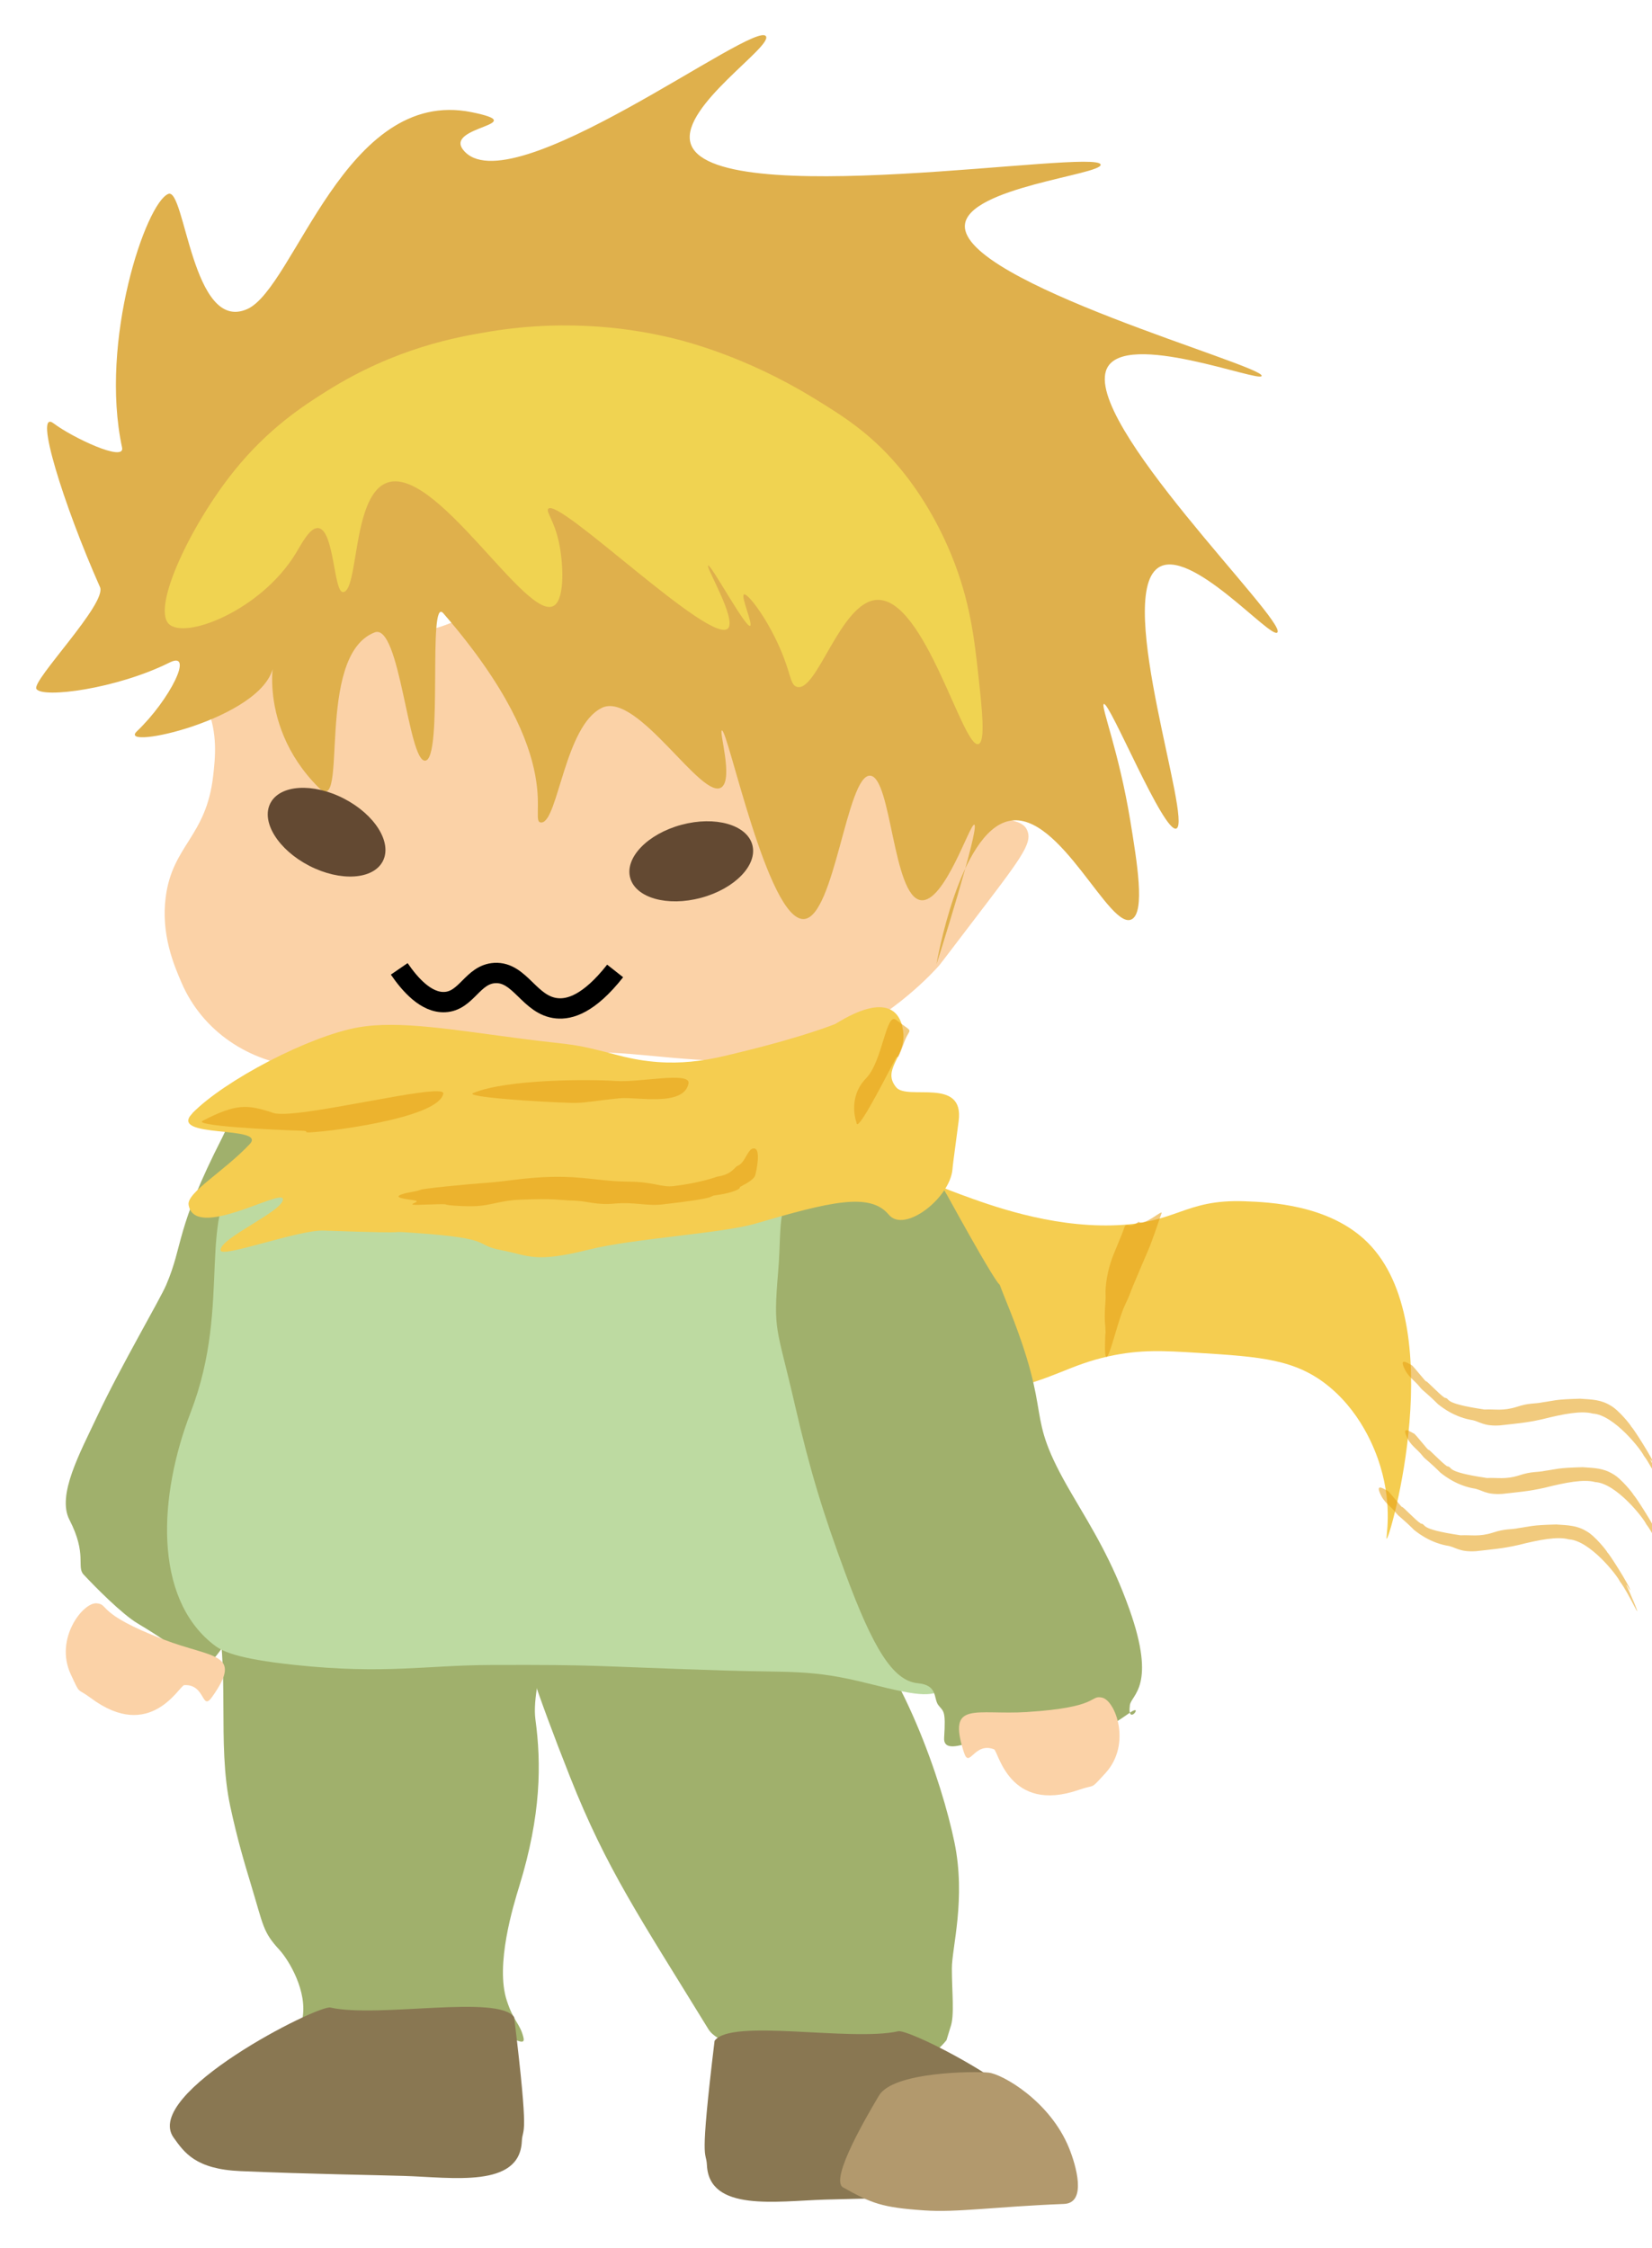 <?xml version="1.0" encoding="UTF-8"?><svg id="_層_2" xmlns="http://www.w3.org/2000/svg" xmlns:xlink="http://www.w3.org/1999/xlink" viewBox="0 0 406.38 553"><defs><style>.cls-1{filter:url(#drop-shadow-18);}.cls-1,.cls-2,.cls-3{fill:#fbd2a7;}.cls-4{fill:#f5cd50;}.cls-5{filter:url(#drop-shadow-14);}.cls-6{fill:none;filter:url(#drop-shadow-17);stroke:#000;stroke-miterlimit:10;stroke-width:5px;}.cls-7{fill:#bddaa1;filter:url(#drop-shadow-10);}.cls-8{fill:#dfb04c;filter:url(#drop-shadow-9);}.cls-9{filter:url(#drop-shadow-1);}.cls-10{filter:url(#drop-shadow-5);}.cls-10,.cls-11{fill:#897752;}.cls-12{filter:url(#drop-shadow-4);}.cls-12,.cls-13,.cls-14,.cls-15{fill:#a0b06c;}.cls-16{fill:#b2996d;filter:url(#drop-shadow-7);}.cls-13{filter:url(#drop-shadow-2);}.cls-17,.cls-18{opacity:.55;}.cls-19{filter:url(#drop-shadow-15);}.cls-19,.cls-20{fill:#634932;}.cls-14{filter:url(#drop-shadow-12);}.cls-21,.cls-18{fill:#e59f13;}.cls-20{filter:url(#drop-shadow-16);}.cls-2{filter:url(#drop-shadow-13);}.cls-3{filter:url(#drop-shadow-8);}.cls-15{filter:url(#drop-shadow-3);}.cls-22{fill:#f0d351;filter:url(#drop-shadow-11);}.cls-11{filter:url(#drop-shadow-6);}</style><filter id="drop-shadow-1" filterUnits="userSpaceOnUse"><feOffset dx="2.83" dy="2.83"/><feGaussianBlur result="blur" stdDeviation="2.83"/><feFlood flood-color="#70410f" flood-opacity=".75"/><feComposite in2="blur" operator="in"/><feComposite in="SourceGraphic"/></filter><filter id="drop-shadow-2" filterUnits="userSpaceOnUse"><feOffset dx="2.83" dy="2.83"/><feGaussianBlur result="blur-2" stdDeviation="2.83"/><feFlood flood-color="#70410f" flood-opacity=".75"/><feComposite in2="blur-2" operator="in"/><feComposite in="SourceGraphic"/></filter><filter id="drop-shadow-3" filterUnits="userSpaceOnUse"><feOffset dx="2.83" dy="2.83"/><feGaussianBlur result="blur-3" stdDeviation="2.83"/><feFlood flood-color="#70410f" flood-opacity=".75"/><feComposite in2="blur-3" operator="in"/><feComposite in="SourceGraphic"/></filter><filter id="drop-shadow-4" filterUnits="userSpaceOnUse"><feOffset dx="2.83" dy="2.83"/><feGaussianBlur result="blur-4" stdDeviation="2.83"/><feFlood flood-color="#70410f" flood-opacity=".75"/><feComposite in2="blur-4" operator="in"/><feComposite in="SourceGraphic"/></filter><filter id="drop-shadow-5" filterUnits="userSpaceOnUse"><feOffset dx="2.83" dy="2.83"/><feGaussianBlur result="blur-5" stdDeviation="2.83"/><feFlood flood-color="#70410f" flood-opacity=".75"/><feComposite in2="blur-5" operator="in"/><feComposite in="SourceGraphic"/></filter><filter id="drop-shadow-6" filterUnits="userSpaceOnUse"><feOffset dx="2.83" dy="2.83"/><feGaussianBlur result="blur-6" stdDeviation="2.83"/><feFlood flood-color="#70410f" flood-opacity=".75"/><feComposite in2="blur-6" operator="in"/><feComposite in="SourceGraphic"/></filter><filter id="drop-shadow-7" filterUnits="userSpaceOnUse"><feOffset dx="2.83" dy="2.83"/><feGaussianBlur result="blur-7" stdDeviation="2.83"/><feFlood flood-color="#70410f" flood-opacity=".75"/><feComposite in2="blur-7" operator="in"/><feComposite in="SourceGraphic"/></filter><filter id="drop-shadow-8" filterUnits="userSpaceOnUse"><feOffset dx="2.83" dy="2.83"/><feGaussianBlur result="blur-8" stdDeviation="2.83"/><feFlood flood-color="#70410f" flood-opacity=".75"/><feComposite in2="blur-8" operator="in"/><feComposite in="SourceGraphic"/></filter><filter id="drop-shadow-9" filterUnits="userSpaceOnUse"><feOffset dx="2.83" dy="2.83"/><feGaussianBlur result="blur-9" stdDeviation="2.83"/><feFlood flood-color="#70410f" flood-opacity=".75"/><feComposite in2="blur-9" operator="in"/><feComposite in="SourceGraphic"/></filter><filter id="drop-shadow-10" filterUnits="userSpaceOnUse"><feOffset dx="2.83" dy="2.83"/><feGaussianBlur result="blur-10" stdDeviation="2.83"/><feFlood flood-color="#70410f" flood-opacity=".75"/><feComposite in2="blur-10" operator="in"/><feComposite in="SourceGraphic"/></filter><filter id="drop-shadow-11" filterUnits="userSpaceOnUse"><feOffset dx="2.83" dy="2.83"/><feGaussianBlur result="blur-11" stdDeviation="2.83"/><feFlood flood-color="#70410f" flood-opacity=".75"/><feComposite in2="blur-11" operator="in"/><feComposite in="SourceGraphic"/></filter><filter id="drop-shadow-12" filterUnits="userSpaceOnUse"><feOffset dx="2.83" dy="2.83"/><feGaussianBlur result="blur-12" stdDeviation="2.83"/><feFlood flood-color="#70410f" flood-opacity=".75"/><feComposite in2="blur-12" operator="in"/><feComposite in="SourceGraphic"/></filter><filter id="drop-shadow-13" filterUnits="userSpaceOnUse"><feOffset dx="2.83" dy="2.83"/><feGaussianBlur result="blur-13" stdDeviation="2.83"/><feFlood flood-color="#70410f" flood-opacity=".75"/><feComposite in2="blur-13" operator="in"/><feComposite in="SourceGraphic"/></filter><filter id="drop-shadow-14" filterUnits="userSpaceOnUse"><feOffset dx="2.83" dy="2.83"/><feGaussianBlur result="blur-14" stdDeviation="2.83"/><feFlood flood-color="#70410f" flood-opacity=".75"/><feComposite in2="blur-14" operator="in"/><feComposite in="SourceGraphic"/></filter><filter id="drop-shadow-15" filterUnits="userSpaceOnUse"><feOffset dx="2.83" dy="2.83"/><feGaussianBlur result="blur-15" stdDeviation="2.83"/><feFlood flood-color="#70410f" flood-opacity=".75"/><feComposite in2="blur-15" operator="in"/><feComposite in="SourceGraphic"/></filter><filter id="drop-shadow-16" filterUnits="userSpaceOnUse"><feOffset dx="2.83" dy="2.83"/><feGaussianBlur result="blur-16" stdDeviation="2.83"/><feFlood flood-color="#70410f" flood-opacity=".75"/><feComposite in2="blur-16" operator="in"/><feComposite in="SourceGraphic"/></filter><filter id="drop-shadow-17" filterUnits="userSpaceOnUse"><feOffset dx="2.83" dy="2.83"/><feGaussianBlur result="blur-17" stdDeviation="2.83"/><feFlood flood-color="#70410f" flood-opacity=".75"/><feComposite in2="blur-17" operator="in"/><feComposite in="SourceGraphic"/></filter><filter id="drop-shadow-18" filterUnits="userSpaceOnUse"><feOffset dx="2.83" dy="2.83"/><feGaussianBlur result="blur-18" stdDeviation="2.83"/><feFlood flood-color="#70410f" flood-opacity=".75"/><feComposite in2="blur-18" operator="in"/><feComposite in="SourceGraphic"/></filter></defs><g id="_層_1-2"><g><g class="cls-9"><path class="cls-4" d="M207.06,285.06c-3.67,2.36-6.17,7.29-6.21,11.86-.05,5.16,3.05,8.61,6.21,12.71,14.55,18.85,12.61,28.33,21.74,31.34,2.85,.94,6.82,.06,14.75-1.69,13.14-2.9,16.47-6.29,26.4-8.47,7.81-1.72,13.63-1.35,21.74-.85,15.53,.97,24.31,1.52,32.62,8.47,8.53,7.15,11.65,16.93,12.42,19.48,3.08,10.09,1.25,17.76,1.55,17.79,.81,.07,15.72-52.48-4.66-72.85-9.41-9.4-24.34-9.95-30.29-10.17-15.01-.55-16.55,5.54-32.62,5.93-15.53,.37-29.97-4.94-37.27-7.62-13.28-4.88-20.21-9.9-26.4-5.93Z"/><g class="cls-17"><path class="cls-21" d="M401.59,355.38c-.67-1.59-7.45-10.2-12.61-10.47-2.75-.77-7.23,.08-12.46,1.4-3.95,.89-6.51,1.06-10.34,1.5-4.32,.29-5.02-1.08-7.27-1.37-4.8-.92-7.99-3.9-7.99-3.83-2.59-2.6-3.72-3.31-4.29-4-1.57-2.06-3.18-2.62-4.21-5.3-.9-2.27,1.48-.53,2.07-.29,.71,.65,3.45,4.16,3.48,3.95,.15-.19,3.09,3.05,4.56,4.04,1.7,.24-1.04,1.29,9.82,2.9,2.66-.13,4.52,.42,7.92-.65,3.11-1.04,4.35-.69,6.4-1.13,2.88-.39,2.89-.72,9.19-.88,3.01,.2,5.14,.23,7.52,1.7,1.95,1.05,5.03,4.87,5.11,5.24,.12-.19,5.43,8.08,5.57,9.21,.13,.43-1.1-1.79-.91-1.18,.18,.26,3.96,8.93,2.16,5.57-1.24-2.37-2.62-4.99-3.7-6.42Z"/></g><g class="cls-17"><path class="cls-21" d="M395.71,386.32c-.67-1.59-7.45-10.2-12.61-10.47-2.75-.77-7.23,.08-12.46,1.4-3.95,.89-6.51,1.06-10.34,1.5-4.32,.29-5.02-1.08-7.27-1.37-4.8-.92-7.99-3.9-7.99-3.83-2.59-2.6-3.72-3.31-4.29-4-1.57-2.06-3.18-2.62-4.21-5.3-.9-2.27,1.48-.52,2.07-.29,.71,.65,3.45,4.16,3.48,3.95,.15-.19,3.09,3.05,4.56,4.04,1.7,.24-1.04,1.29,9.82,2.9,2.66-.13,4.52,.42,7.92-.65,3.11-1.04,4.35-.69,6.4-1.13,2.88-.39,2.89-.72,9.19-.88,3.01,.2,5.14,.23,7.52,1.7,1.95,1.05,5.03,4.87,5.11,5.24,.12-.19,5.43,8.08,5.57,9.21,.13,.43-1.1-1.79-.91-1.18,.18,.26,3.96,8.93,2.16,5.57-1.24-2.37-2.62-4.99-3.7-6.42Z"/></g><g class="cls-17"><path class="cls-21" d="M402.19,372.23c-.67-1.59-7.45-10.2-12.61-10.47-2.74-.77-7.23,.08-12.46,1.4-3.95,.89-6.51,1.06-10.34,1.5-4.32,.29-5.02-1.08-7.27-1.37-4.8-.92-7.99-3.9-7.99-3.83-2.59-2.6-3.72-3.31-4.29-4-1.57-2.06-3.18-2.62-4.21-5.3-.9-2.27,1.48-.53,2.07-.29,.71,.65,3.45,4.16,3.48,3.95,.15-.19,3.09,3.05,4.56,4.04,1.7,.24-1.04,1.29,9.82,2.9,2.66-.13,4.52,.42,7.92-.65,3.11-1.04,4.35-.69,6.4-1.13,2.88-.39,2.89-.72,9.19-.88,3.01,.2,5.14,.23,7.52,1.7,1.95,1.05,5.03,4.87,5.11,5.24,.12-.19,5.43,8.08,5.57,9.21,.13,.43-1.1-1.79-.91-1.18,.18,.26,3.96,8.93,2.16,5.57-1.24-2.37-2.62-4.99-3.7-6.42Z"/></g><path class="cls-18" d="M269.06,323.46c-.35-3.46,.17-6.24,.08-7.62-.16-2.37,.53-6.31,1.61-9.18,.75-2,2.41-5.71,3-7.56,.45-1.4,1.37,.5,3.52-1.41,1.25,1.31,6.02-3.16,5.63-2.05-2.91,8.41-2.3,6.8-5.12,13.37-3.92,9.14-1.82,4.81-3.96,9.39-2.1,4.5-5.13,19.59-4.81,8.74,.08-2.83,.12-2.08,.15-1.61,0,0-.1-2.07-.1-2.08Z"/></g><path class="cls-13" d="M80.92,262.88c9.23,7.11,7.57,11.79,9.56,24.43,2.33,14.78-2.65,12.89-5.72,32.75-2.59,16.8-8.84,23.83-13.21,38.94-5.47,18.9-6.95,22.18-12.61,27.81-3.57,3.56-2.69,7.04-3.84,8.77-1.14,1.71,.16,2.3-3.91,7.83-3.28,4.45-3.73,3.49-7.24,1.74-5.21-2.6-1.07-1.52-12.96-8.64-3.86-2.31-10.48-9.03-13.26-12.01-1.8-1.93,.94-4.9-3.49-13.49-3.12-6.05,2.61-16.45,6.9-25.57,5.62-11.96,15.38-28.6,16.89-32.13,4.38-10.21,2.1-13.36,13.87-36.43,3.54-6.95,3.18-14.19,8.32-16.39,7.79-3.32,14.41-2.46,20.7,2.39Z"/><path class="cls-15" d="M124.58,380.94c2.18-2.36,4.68-1.87,26.79,1.27,22.52,3.2,33.9,4.8,39.6,5.08,5.34,.26,8.96,.35,13.26,4.55,14.82,14.47,24.66,43.71,27.72,58.51,2.88,13.92-.64,26.04-.63,31.05,0,5.82,.71,11.65-.35,14.47l-.97,3.18c-1.65,2.03-2.46,2.39-3.68,3.58-1.51,1.47,0,.75-1.97,2.16-3.09,2.21-2.07,.66-7.06,1.29-8.88,1.12,7.46,.48-15.88-.24-7.58-.23-11.65-1.41-11.65-1.41l-9.53-3.88s-6.67-.73-8.82-4.24c-16.78-27.35-25.03-39.32-34.01-62.01-16.76-42.32-15.98-49.94-12.81-53.37Z"/><path class="cls-12" d="M67,378.98c5.98,1.09,.42-1.63,21.18,.47,25.51,2.58,25.53,1.42,31.53,.94,6.82-.55,9.57,1.13,11.76,3.29,5.46,5.38-3.94,26.52-2.59,36.47,1.47,10.8,1.42,23.49-3.95,40.94-1.52,4.94-5.95,19.4-3.11,28.16,1.73,5.34,3.26,5.64,4.11,9.12,.63,2.58-2.94-.39-6.31-.75s-2.16-.28-6.03-.53c-4.41-.29-15.94-.29-23.06,0-3.67,.15-8.94,.77-10,1.36-1.51,.84-4.85,1.31-6.88,.41-3.79-1.68-3-.71-2.12-4.94,1.41-6.79-3.32-14.59-5.65-17.12-4.06-4.41-3.88-5.82-6.94-15.92-1.71-5.64-3.39-11.28-5.12-19.32-3.38-15.7,.11-33.86-3.76-49.41-2.89-11.63,.55-9.57,4.24-12.71,2.25-1.91,9.09-1.13,12.71-.47Z"/><path class="cls-10" d="M78.47,491.03c11.83,2.61,41.21-3.27,45.18,2.35,3.8,31.47,2.08,26.59,1.88,30.59-.56,11.52-17.1,8.84-28.94,8.47-7.53-.24-22.68-.43-40.24-1.18-11.06-.47-13.83-4.56-16.47-8.24-7.76-10.82,35.41-32.7,38.59-32Z"/><path class="cls-11" d="M218.13,496.86c-11.83,2.61-41.21-3.27-45.18,2.35-3.8,31.47-2.08,26.59-1.88,30.59,.56,11.52,17.1,8.84,28.94,8.47,7.53-.24,22.68-.43,40.24-1.18,11.06-.47,13.83-4.56,16.47-8.24,7.76-10.82-35.41-32.7-38.59-32Z"/><path class="cls-16" d="M240.39,507.03c-3.53-.35-23.5-.27-27,5.65-2.29,3.88-12.32,20.63-8.82,22.59,7.03,3.93,9.53,4.94,19.94,5.65,8.19,.56,17.01-.89,34.41-1.59,5.69-.23,2.93-9.53,1.24-13.72-4.71-11.65-16.52-18.25-19.76-18.57Z"/><path class="cls-3" d="M228.2,234.67c-1.15,1.3-10.98,12.25-25.63,18.64-14.83,6.47-27.71,5.25-47.37,3.39-16.83-1.59-17.63,.37-33.38,.31-9.3-.04-16.23,.88-27,2.12-8.71,1-16,1.12-23.12,.53-13.27-1.1-24.74-8.83-29.87-20.74-1.85-4.29-5.12-11.88-3.88-21.18,1.69-12.69,9.95-14.74,11.65-29.65,.5-4.38,1.21-10.56-1.55-16.94-2.14-4.96-4.6-5.92-4.66-9.32-.11-6.49,8.49-13.92,14.75-12.71,2.69,.52,9.69-.95,11.8-.36,0,0,4.12,.98,6.35,1.65,13.19,3.96,3.31-.48,12,1,6.09,1.04,4.14,1.97,7.47,1.59,3.31-.38,6.7-.33,12-2.47,8.49-3.43,11.69-1.81,18.53-4.94,4.9-2.25,9.9,3.2,15.71,.15,7.01-3.68,8.67,4.59,15.35,.91,4.92-2.71,15.15-1.2,17.27-1.75,3.47-.9,6.12,11.52,14.32,10.75,6.47-.61,15.51,3.53,20.62,3.65,5.23,.12,8.44,30.65,14.75,30.5,1.28-.03,3.03-1.34,3.95-2.21,2.9-2.75,2.67-6.14,3.82-6.27,1.78-.2,1.88,7.99,6.99,13.55,4.84,5.27,9.55,3.18,10.87,6.78,1.15,3.15-1.71,6.79-13.98,22.87-7.68,10.06-7.48,9.84-7.77,10.17Z"/><path class="cls-8" d="M145.23,171.29c8.8-4.16,24.83,23.3,29.51,19.49,2.77-2.26-.72-13.66,0-13.92,1.44-.53,11.33,46.92,20.19,46.39,7.56-.45,10.56-35.67,16.31-35.26,5.21,.37,5.55,29.6,12.42,30.62,5.82,.87,12.17-19.13,13.2-18.56,1.34,.74-9.3,34.34-9.32,34.33-.02-.01,5.58-32.67,17.86-35.26,12.54-2.64,24.91,27.56,30.29,24.12,3.15-2.01,1.21-13.86-.48-24.19-2.77-16.9-7.31-28.23-6.51-28.69,1.36-.79,14.78,32.03,17.86,30.62,3.92-1.8-14.94-56.27-4.66-64.02,7.74-5.84,28.06,17.78,29.51,15.77,2.2-3.03-48.19-51.99-41.93-64.95,4.57-9.46,37.67,3.62,38.05,1.86,.57-2.61-74.09-23.01-73-37.11,.71-9.24,33.64-12.39,33.39-14.85-.43-4.21-96.88,12.1-100.95-5.57-2.05-8.9,20.03-23.3,18.64-25.98-2.37-4.55-63.49,42.28-74.55,27.84-4.44-5.8,17.32-6.11,2.14-9.2-31.15-6.34-43.54,43.24-55.21,48.43-13.56,6.03-15.28-29.96-19.41-28.33-5.51,2.17-17.02,36.19-11.38,62.4,.8,3.7-12.26-2.48-16.85-5.96-4.97-3.77,2.41,19.99,11.42,40.29,1.78,4.02-16.87,23.03-15.65,25.04,1.44,2.38,19.76,0,32.74-6.48,6.2-3.1,.09,9.19-8.03,16.92-5.11,4.87,30.92-3,33.53-15.85,1.41-6.96-5.47,13.15,11.29,29.77,7.41,7.35-1.14-32.54,13.68-38.26,6.21-2.4,8.21,31.76,12.42,31.55,4.54-.22,.54-40.79,4.46-36.27,31.91,36.8,20.26,51.88,24.24,51.47s5.72-23.9,14.79-28.19Z"/><path class="cls-7" d="M57.38,283.93c-12.48,11.73-2.8,33.42-13.3,60.65-7.94,20.6-9.21,45.47,5.53,57.09,2,1.58,5.16,3.49,20.19,5.08,22.01,2.34,32.28,.05,48.15,0,27.18-.09,23.48,.27,57.07,1.35,16.95,.55,21.73-.32,35.65,3.18,14.03,3.53,15.63,3.33,20.12,.71,8.07-4.73,9.71-14.24,4.42-56.06-8.61-68.13-23.25-68.9-31.6-78.76-3.88-4.59-17.3-15.33-30.35-14.12s-24.84,1.66-30.71,1.75c-18.98,.3-29.65,.15-48,0-13.67-.11-23.37,6.16-37.17,19.13Z"/><path class="cls-22" d="M212.9,144.74c-9.07,.44-14.81,23.18-19.8,21.36-1.63-.6-1.27-3.12-4.14-9.64-3.39-7.7-8.02-13.56-8.8-13.05-.77,.51,2.24,7.28,1.55,7.71-1.08,.68-9.69-15.27-10.35-14.83-.6,.4,6.99,13.07,4.92,15.43-4.01,4.56-41.85-32.5-44.26-29.37-.56,.73,1.44,2.84,2.59,8.01,1.15,5.15,1.56,13.81-1.04,15.72-6.56,4.83-29.69-35.6-41.67-29.96-8.1,3.81-6.55,26.56-10.35,26.7-2.29,.08-2.15-14.99-5.95-15.72-2.1-.41-4.16,3.72-5.69,6.23-8.63,14.13-27.57,21.4-31.32,17.21-3.87-4.33,5.48-24.17,16.05-37.38,8.55-10.68,17.34-16.3,23.04-19.87,16.84-10.56,31.9-13.22,39.86-14.54,20.25-3.35,36.51-.42,44.52,1.48,3.99,.95,18.53,4.63,35.2,14.83,7.22,4.42,13.78,8.51,20.71,16.61,2.28,2.66,8.37,10.18,13.2,21.95,4.66,11.37,5.69,20.71,6.73,30.26,.84,7.71,1.71,15.66,0,16.32-3.82,1.47-13.19-36.03-24.98-35.45Z"/><path class="cls-14" d="M196.35,284.95c-8.69,7.76-6.7,12.31-7.76,25.06-1.25,14.91-.42,13.03,4.08,32.61,3.81,16.57,6.97,26.75,12.42,41.51,6.82,18.45,11.71,26.53,17.86,27.11,5.02,.47,3.79,3.77,5.06,5.41,1.26,1.62,1.85,1.14,1.41,8-.35,5.39,10.29-1.32,14.12-.47,14.34,3.18,20.18,2.32,31.52-5.65,3.68-2.59-.66,3.57,.05-1.88,.34-2.61,6.65-4.63-.14-23.67-4.3-12.04-9.02-19.55-14.12-28.24-12.57-21.41-3.72-16.97-16.24-47.65-4.2-10.29,3.89,7.39-14.38-25.78-3.76-6.83-8.13-8.42-13.41-10.24-8.01-2.75-14.55-1.41-20.47,3.88Z"/><path class="cls-2" d="M249.92,418.32c-12.94,.81-19.76-2.94-15.65,9.88,1.37,4.29,2.47-2.59,7.41-.71,1.1,.42,3.65,15.96,20.94,9.96,4.25-1.47,2.54,.2,6.47-4.08,6.52-7.1,2.47-17.88-.82-18.59-3.12-.67-.47,2.41-18.35,3.53Z"/><g class="cls-5"><path class="cls-4" d="M44.46,271.04c8.04-8.2,28.75-18.96,40.73-21.12,10.11-1.82,23.48,.6,40.79,2.83,13.11,1.69,11.28,.86,23.43,4.06,13.69,3.61,23.27,.79,30.5-.97,15.38-3.75,22.74-6.78,22.74-6.78,12.86-7.97,16.39-2.86,16.76,2.53,.38,5.59-5.35,8.77-1.78,13.06,2.76,3.32,16.81-2.62,15.36,8.31s-1.41,10.66-1.52,11.88c-.63,7.04-11.81,15.81-15.68,11.13-4.61-5.58-14.55-3.13-32.73,2.19-8.36,2.45-29.99,3.65-40.98,6.4-13.63,3.4-14.71,1.44-21.5,.17-7.17-1.34-1.32-2.88-21.34-4.26-9.58-.66,4.49,.38-22.46-.58-6.17-.22-25.13,6.84-25.35,4.86-.33-2.98,15.72-9.76,15.33-12.64-.35-2.61-21.72,10.34-23.19,1.45-.5-3.02,8.65-8.17,15.03-14.94,4.41-4.68-20.3-1.26-14.11-7.56Z"/><path class="cls-18" d="M100.59,289.86c.83-.33,10.35-1.29,17.67-1.84,3.9-.29,9.92-1.52,17.7-1.34,5.87,.14,10.11,1.14,15.76,1.17,6.37,.03,8.07,1.47,11.21,1.09,6.68-.81,10.66-2.32,10.66-2.32,3.59-.48,4.34-2.42,5.05-2.68,1.96-.72,2.49-4.65,4.2-4.23,1.49,.36,.43,5.54,.08,6.64-.42,1.33-3.79,2.73-3.76,2.87,.15,.78-3.73,1.73-5.78,1.95-2.38,.26,1.8,.57-13.37,2.3-3.71,.42-6.96-.67-11.74-.21-4.38,.41-6.7-.64-9.75-.73-4.3-.13-4.54-.6-13.62-.23-4.34,.18-6.92,1.35-10.33,1.55-2.78,.17-7.47-.16-7.69-.37-.33-.31-7.84,.29-8.2,0-.32-.27,1.35-.56,.92-.89-.41-.31-6.1-.57-3.88-1.51,1.53-.64,3.53-.68,4.87-1.21Z"/><path class="cls-18" d="M47.01,272.89c8.27-4.27,10.99-4.07,17.41-1.94,5.49,1.82,42.41-7.78,41.8-4.74-1.16,5.79-25.69,8.88-29.52,9.25-6.94,.68-2.38-.06-5.38-.14-7.98-.21-26.59-1.25-24.31-2.43Z"/><path class="cls-18" d="M207.86,273.33s-2.34-6.09,2.38-10.93c4.04-4.14,4.87-16.25,7.33-14.37,4.69,3.58,3.45,1.69,2.11,5.31-2.43,6.54-1.1,2.12-2.48,4.78-3.68,7.08-9.27,17.79-9.33,15.21Z"/><path class="cls-18" d="M113.58,266.05c8.21-3.43,28.64-3.42,35.17-2.96,5.77,.41,18.4-2.41,17.79,.63-1.16,5.79-12.94,3.23-16.78,3.61-6.94,.68-8.88,1.23-11.88,1.15-7.98-.21-26.68-1.44-24.31-2.43Z"/></g><ellipse class="cls-19" cx="76.52" cy="205.96" rx="9.3" ry="15.56" transform="translate(-141.61 179.66) rotate(-62.75)"/><ellipse class="cls-20" cx="166.57" cy="209.89" rx="15.56" ry="9.3" transform="translate(-48.84 50.52) rotate(-15.07)"/><path class="cls-6" d="M95.38,235.51c2.6,3.79,6.6,8.41,11.23,8.17,5.36-.28,6.79-6.83,12.26-7.15,6.28-.36,8.55,8.05,15.32,8.68,3.08,.29,7.82-.96,14.3-9.19"/><path class="cls-1" d="M37.4,400.48c12.1,4.67,19.73,3.16,11.94,14.14-2.6,3.67-1.58-3.21-6.85-2.91-1.18,.07-8.29,14.12-22.97,3.18-3.61-2.69-2.48-.57-4.94-5.84-4.08-8.74,3.04-17.79,6.39-17.47,3.17,.3-.28,2.44,16.43,8.9Z"/></g></g></svg>
